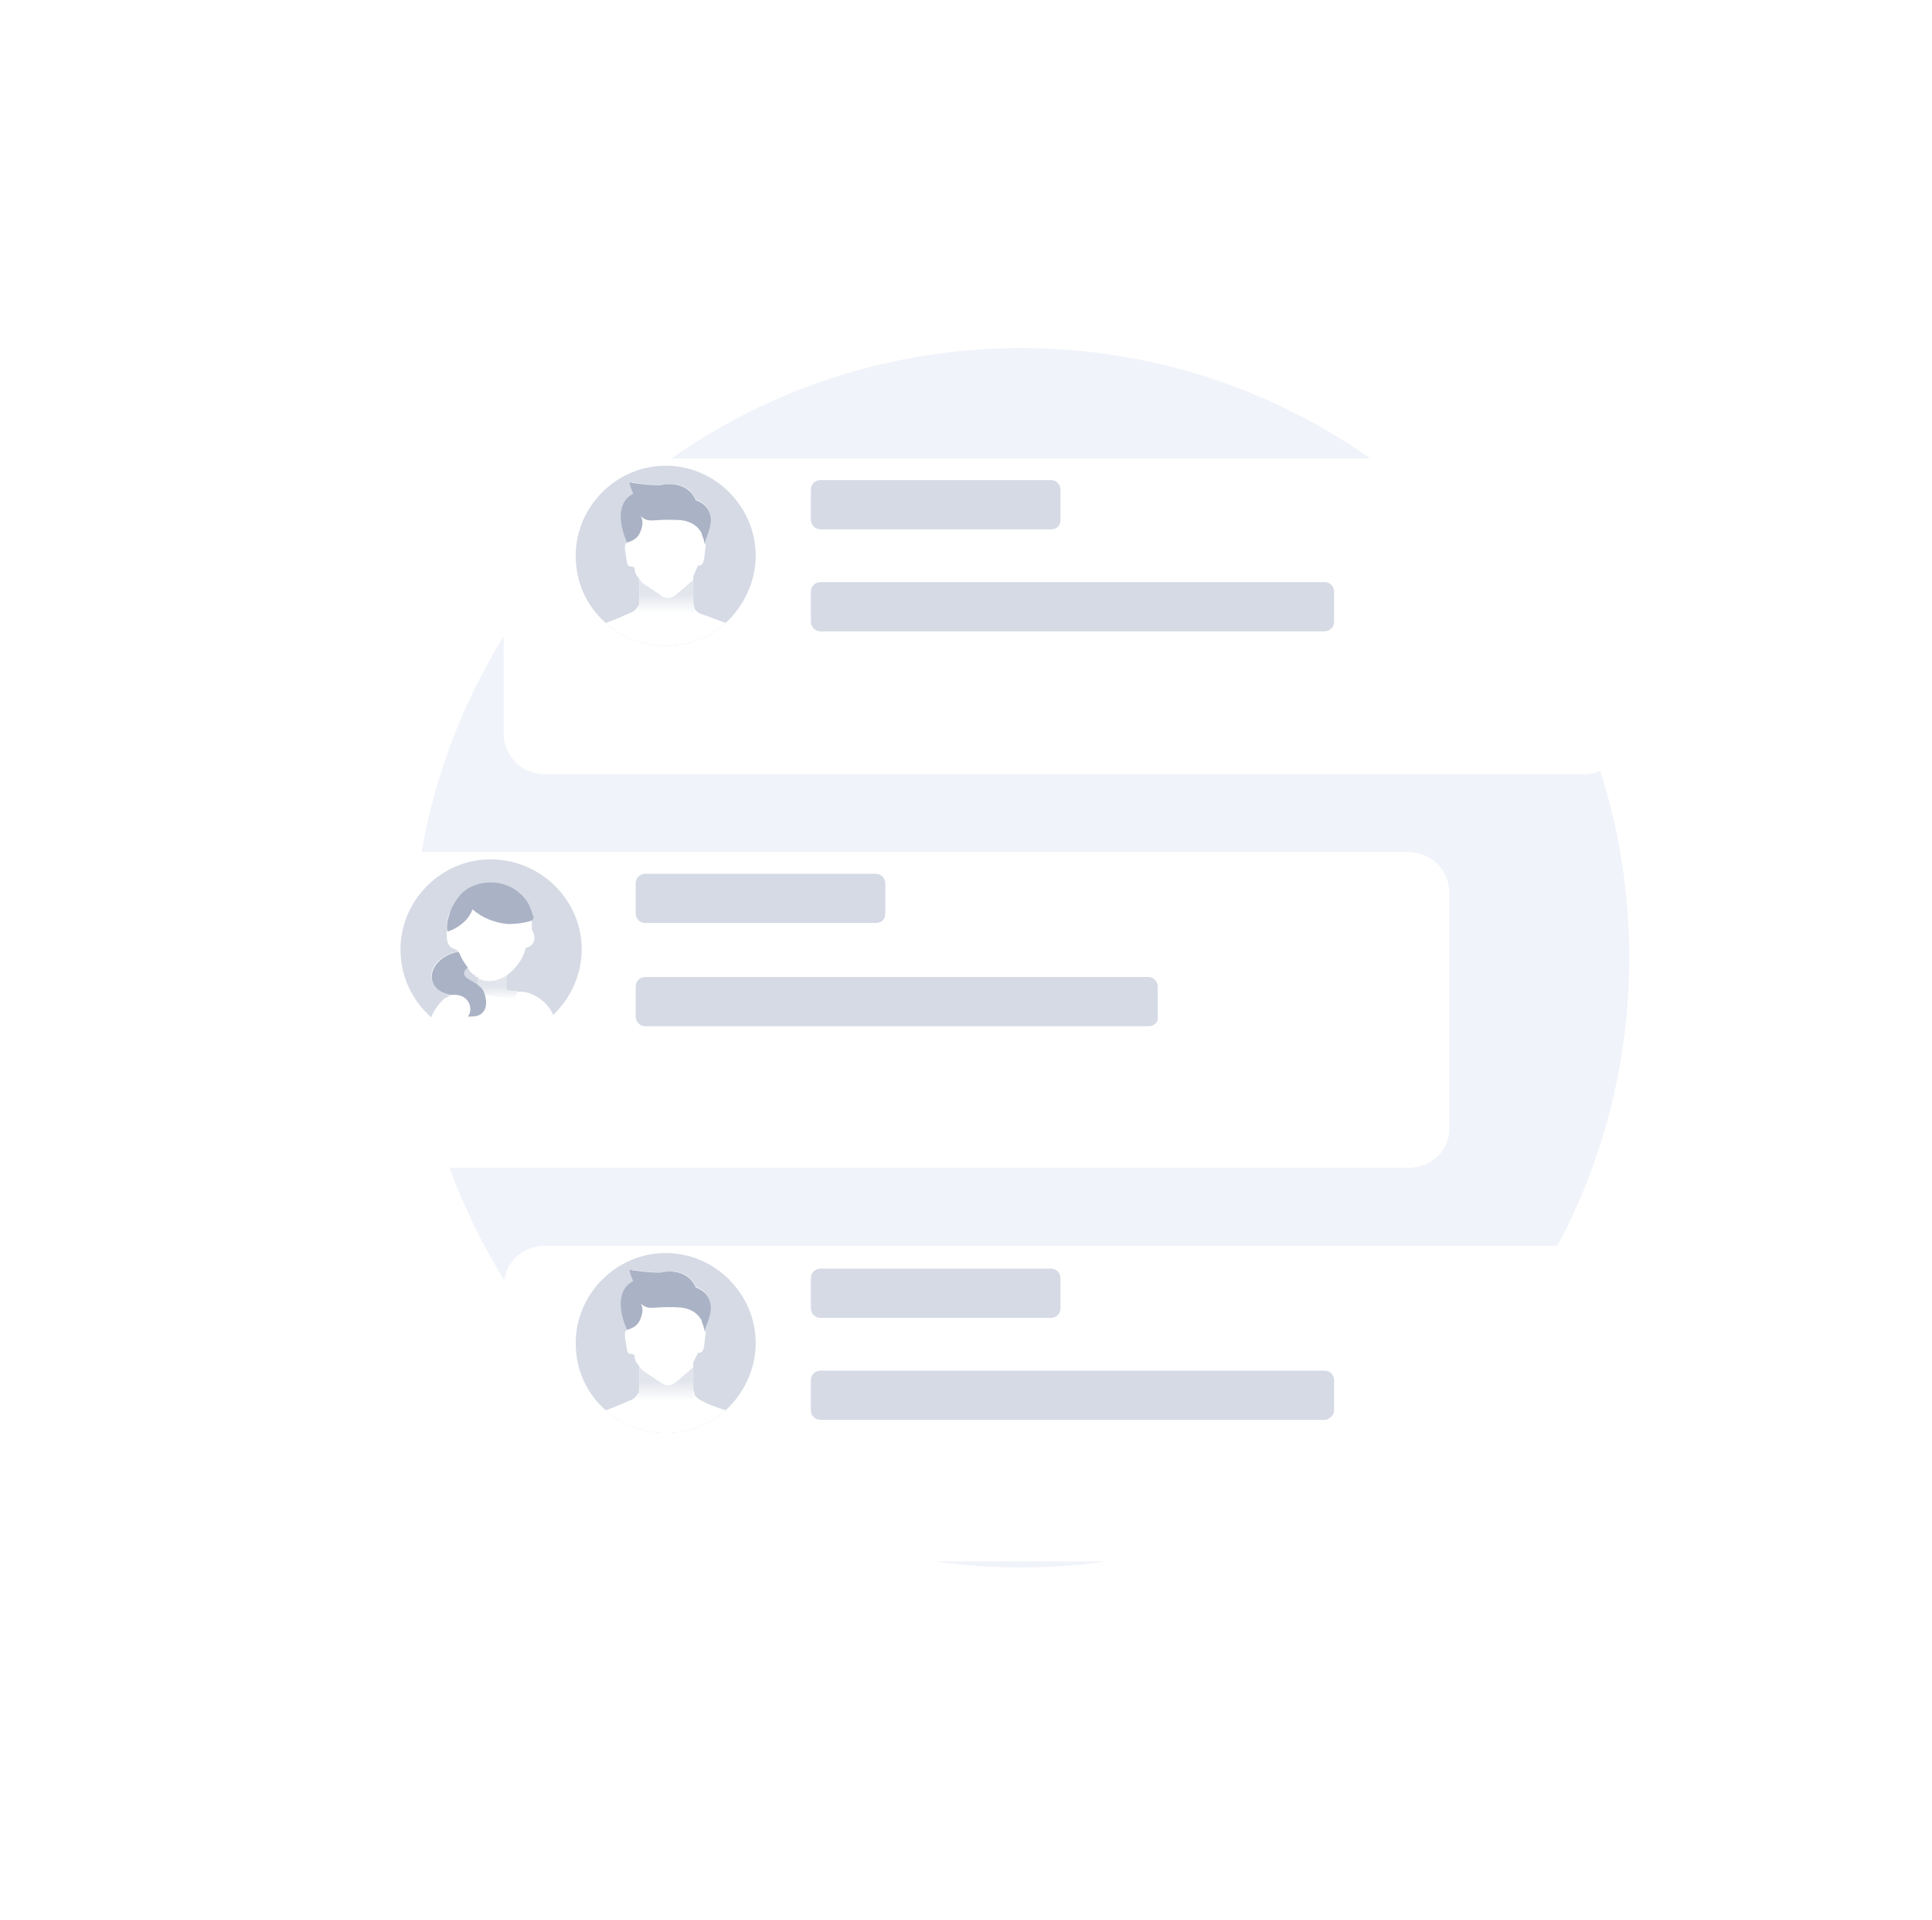 <svg width="161" height="160" viewBox="0 0 161 160" fill="none" xmlns="http://www.w3.org/2000/svg">
<path d="M85.075 130.6C113.075 130.6 135.775 107.9 135.775 79.8C135.775 51.7 113.075 29 85.075 29C57.075 29 34.375 51.7 34.375 79.8C34.375 107.9 57.075 130.6 85.075 130.6Z" fill="#F1F3FA"/>
<g filter="url(#filter0_d_6007_2070)">
<path d="M132.075 59.5H45.375C43.475 59.5 41.975 58 41.975 56.1V36.6C41.975 34.7 43.475 33.2 45.375 33.2H131.975C133.875 33.2 135.375 34.7 135.375 36.6V56.1C135.475 58 133.875 59.5 132.075 59.5Z" fill="white"/>
</g>
<path d="M62.975 46.3C62.975 48.5 61.975 50.5 60.475 51.9C59.175 53.1 57.375 53.8 55.475 53.8C53.575 53.8 51.775 53.1 50.475 51.9C48.875 50.5 47.975 48.5 47.975 46.3C47.975 42.2 51.375 38.8 55.475 38.8C59.575 38.8 62.975 42.2 62.975 46.3Z" fill="#D5DAE5"/>
<path d="M60.475 51.9C59.175 53.1 57.375 53.8 55.475 53.8C53.575 53.8 51.775 53.1 50.475 51.9C51.075 51.7 51.775 51.4 52.675 51C52.875 50.9 53.075 50.7 53.175 50.5C53.275 50.4 53.275 50.2 53.275 50.1V48.2L53.175 48.1C52.975 47.9 52.875 47.6 52.875 47.3L52.675 47.2C52.175 47.3 52.275 46.8 52.075 45.8C52.075 45.4 52.075 45.3 52.275 45.2L52.475 45C51.575 42.9 51.975 41.6 52.975 41.1C52.675 40.4 52.675 40.2 52.675 40.2C52.675 40.2 54.675 40.5 55.275 40.4C56.175 40.2 57.475 40.4 57.975 41.6C58.775 41.9 59.075 42.4 59.175 43C59.275 43.9 58.775 44.9 58.675 45.2C58.775 45.3 58.875 45.4 58.775 45.7C58.675 46.6 58.675 47.2 58.175 47.1L57.775 48C57.775 48.1 57.775 48.1 57.775 48.2C57.775 48.3 57.775 48.6 57.775 50.2C57.775 50.4 57.875 50.6 57.875 50.7C57.975 50.9 58.175 51 58.275 51.1C59.175 51.4 59.875 51.7 60.475 51.9Z" fill="white"/>
<path d="M58.701 45.3C58.701 45.092 58.597 44.78 58.493 44.571V44.467C58.077 43.635 57.244 43.322 56.411 43.322C54.33 43.218 54.121 43.635 53.393 43.01C53.601 43.322 53.601 43.843 53.289 44.467C53.081 44.884 52.664 45.092 52.248 45.196C51.311 43.01 51.728 41.657 52.768 41.137C52.456 40.408 52.456 40.2 52.456 40.2C52.456 40.2 54.538 40.512 55.162 40.408C56.099 40.2 57.452 40.408 57.972 41.657C58.805 41.969 59.117 42.49 59.221 43.114C59.326 43.843 58.805 44.884 58.701 45.3Z" fill="#AAB2C5"/>
<path d="M57.875 50.7V51.1H53.175V50.6C53.275 50.5 53.275 50.3 53.275 50.2V48.3L53.175 48.2V48.1C53.275 48.3 53.375 48.4 53.575 48.6L55.075 49.6C55.375 49.9 55.875 49.9 56.275 49.6L57.675 48.4L57.775 48.3C57.775 48.4 57.775 48.7 57.775 50.3C57.675 50.4 57.775 50.5 57.875 50.7Z" fill="url(#paint0_linear_6007_2070)"/>
<path d="M87.575 44.1H68.375C67.875 44.1 67.575 43.7 67.575 43.3V40.8C67.575 40.3 67.975 40 68.375 40H87.575C88.075 40 88.375 40.4 88.375 40.8V43.3C88.375 43.8 88.075 44.1 87.575 44.1Z" fill="#D5DAE5"/>
<path d="M110.375 52.6H68.375C67.875 52.6 67.575 52.2 67.575 51.8V49.3C67.575 48.8 67.975 48.5 68.375 48.5H110.375C110.875 48.5 111.175 48.9 111.175 49.3V51.8C111.175 52.3 110.775 52.6 110.375 52.6Z" fill="#D5DAE5"/>
<g filter="url(#filter1_d_6007_2070)">
<path d="M132.075 125.1H45.375C43.475 125.1 41.975 123.6 41.975 121.7V102.2C41.975 100.3 43.475 98.8 45.375 98.8H131.975C133.875 98.8 135.375 100.3 135.375 102.2V121.7C135.475 123.6 133.875 125.1 132.075 125.1Z" fill="white"/>
</g>
<path d="M62.975 111.9C62.975 114.1 61.975 116.1 60.475 117.5C59.175 118.7 57.375 119.4 55.475 119.4C53.575 119.4 51.775 118.7 50.475 117.5C48.875 116.1 47.975 114.1 47.975 111.9C47.975 107.8 51.375 104.4 55.475 104.4C59.575 104.4 62.975 107.8 62.975 111.9Z" fill="#D5DAE5"/>
<path d="M60.475 117.5C59.175 118.7 57.375 119.4 55.475 119.4C53.575 119.4 51.775 118.7 50.475 117.5C51.075 117.3 51.775 117 52.675 116.6C52.875 116.5 53.075 116.3 53.175 116.1C53.275 116 53.275 115.8 53.275 115.7V113.8L53.175 113.7C52.975 113.5 52.875 113.2 52.875 112.9L52.675 112.8C52.175 112.9 52.275 112.4 52.075 111.4C52.075 111 52.075 110.9 52.275 110.8L52.475 110.6C51.575 108.5 51.975 107.2 52.975 106.7C52.675 106 52.675 105.8 52.675 105.8C52.675 105.8 54.675 106.1 55.275 106C56.175 105.8 57.475 106 57.975 107.2C58.775 107.5 59.075 108 59.175 108.6C59.275 109.5 58.775 110.5 58.675 110.8C58.775 110.9 58.875 111 58.775 111.3C58.675 112.2 58.675 112.8 58.175 112.7L57.775 113.5C57.775 113.6 57.775 113.6 57.775 113.7C57.775 113.8 57.775 114.1 57.775 115.7C57.775 115.9 57.875 116.1 57.875 116.2C57.975 116.4 58.175 116.5 58.275 116.6C59.175 117.1 59.875 117.3 60.475 117.5Z" fill="white"/>
<path d="M58.701 110.9C58.701 110.692 58.597 110.38 58.493 110.171V110.067C58.077 109.235 57.244 108.923 56.411 108.923C54.33 108.818 54.121 109.235 53.393 108.61C53.601 108.923 53.601 109.443 53.289 110.067C53.081 110.484 52.664 110.692 52.248 110.796C51.311 108.61 51.728 107.257 52.768 106.737C52.456 106.008 52.456 105.8 52.456 105.8C52.456 105.8 54.538 106.112 55.162 106.008C56.099 105.8 57.452 106.008 57.972 107.257C58.805 107.569 59.117 108.09 59.221 108.714C59.326 109.547 58.805 110.484 58.701 110.9Z" fill="#AAB2C5"/>
<path d="M57.875 116.3V116.7H53.175V116.2C53.275 116.1 53.275 115.9 53.275 115.8V113.9L53.175 113.8V113.7C53.275 113.9 53.375 114 53.575 114.2L55.075 115.2C55.375 115.5 55.875 115.5 56.275 115.2L57.675 114L57.775 113.9C57.775 114 57.775 114.3 57.775 115.9C57.675 116 57.775 116.2 57.875 116.3Z" fill="url(#paint1_linear_6007_2070)"/>
<path d="M87.575 109.8H68.375C67.875 109.8 67.575 109.4 67.575 109V106.5C67.575 106 67.975 105.7 68.375 105.7H87.575C88.075 105.7 88.375 106.1 88.375 106.5V109C88.375 109.4 88.075 109.8 87.575 109.8Z" fill="#D5DAE5"/>
<path d="M110.375 118.3H68.375C67.875 118.3 67.575 117.9 67.575 117.5V115C67.575 114.5 67.975 114.2 68.375 114.2H110.375C110.875 114.2 111.175 114.6 111.175 115V117.5C111.175 117.9 110.775 118.3 110.375 118.3Z" fill="#D5DAE5"/>
<g filter="url(#filter2_d_6007_2070)">
<path d="M117.375 92.3H30.775C28.875 92.3 27.375 90.8 27.375 88.9V69.4C27.375 67.5 28.875 66 30.775 66H117.375C119.275 66 120.775 67.5 120.775 69.4V88.9C120.875 90.8 119.275 92.3 117.375 92.3Z" fill="white"/>
</g>
<path d="M72.975 76.9H53.775C53.275 76.9 52.975 76.5 52.975 76.1V73.6C52.975 73.1 53.375 72.8 53.775 72.8H72.975C73.475 72.8 73.775 73.2 73.775 73.6V76.1C73.775 76.6 73.475 76.9 72.975 76.9Z" fill="#D5DAE5"/>
<path d="M95.775 85.5H53.775C53.275 85.5 52.975 85.1 52.975 84.7V82.2C52.975 81.7 53.375 81.4 53.775 81.4H95.675C96.175 81.4 96.475 81.8 96.475 82.2V84.7C96.575 85.1 96.175 85.5 95.775 85.5Z" fill="#D5DAE5"/>
<path d="M48.475 79.1C48.475 81.2 47.575 83.1 46.175 84.5C46.075 84.6 46.075 84.6 45.975 84.7C44.675 85.9 42.875 86.6 40.975 86.6C39.075 86.6 37.375 85.9 36.075 84.8C36.075 84.8 36.075 84.8 35.975 84.8C34.375 83.4 33.375 81.4 33.375 79.1C33.375 75 36.775 71.6 40.875 71.6C45.075 71.6 48.475 75 48.475 79.1Z" fill="#D5DAE5"/>
<path d="M46.146 84.653C45.841 83.943 45.334 83.334 44.523 82.928C44.117 82.726 43.813 82.624 43.306 82.624H43.002C42.292 82.624 42.191 82.523 42.191 82.523V81.306C43.002 80.698 43.61 79.886 43.813 78.974C44.32 78.872 44.624 78.466 44.523 77.959C44.523 77.757 44.32 77.554 44.32 77.351C44.32 77.249 44.32 77.148 44.32 77.047C44.32 76.945 44.32 76.945 44.32 76.844C44.32 76.743 44.32 76.743 44.32 76.641C44.32 76.235 44.219 75.931 43.915 75.526C43.306 74.41 42.089 73.7 40.771 73.7C40.467 73.7 40.264 73.7 39.96 73.802C39.453 73.903 39.047 74.106 38.641 74.41C38.54 74.511 38.54 74.511 38.438 74.613C38.438 74.613 38.438 74.613 38.337 74.714C37.931 75.12 37.627 75.627 37.424 76.134C37.221 76.641 37.221 77.249 37.221 77.858C37.221 77.858 37.221 77.858 37.221 77.959C37.221 78.061 37.221 78.061 37.221 78.162C37.221 78.162 37.221 78.264 37.12 78.264C37.323 78.061 37.221 78.365 37.323 78.568C37.526 79.075 37.83 78.974 38.236 79.278C38.236 79.278 38.236 79.278 38.134 79.278L37.729 79.379C35.498 80.089 35.295 82.421 37.526 82.928C37.323 83.03 37.221 83.131 37.12 83.131C36.512 83.638 36.106 84.247 35.903 84.855C37.221 85.971 38.946 86.681 40.872 86.681C42.799 86.681 44.624 85.971 45.943 84.754C46.044 84.855 46.146 84.754 46.146 84.653C46.247 84.653 46.247 84.653 46.146 84.653ZM39.858 82.219C39.757 82.117 39.655 82.016 39.655 82.016C39.554 81.914 39.453 81.914 39.351 81.813C39.351 81.813 39.25 81.813 39.25 81.712C38.946 81.509 38.641 81.306 38.54 81.002C38.54 80.9 38.641 80.698 38.844 80.495C38.946 80.596 39.047 80.698 39.148 80.9C39.25 81.002 39.351 81.103 39.453 81.204C39.554 81.204 39.655 81.306 39.655 81.407C39.655 81.407 39.655 81.407 39.757 81.407C39.757 81.407 39.757 81.407 39.858 81.407V82.219Z" fill="white"/>
<path d="M43.125 82.566C43.025 82.966 42.825 83.266 42.825 83.266L39.025 82.666L39.225 81.666C39.225 81.666 39.325 81.666 39.325 81.766C39.425 81.866 39.525 81.866 39.625 81.966C39.725 81.966 39.725 82.066 39.825 82.166V81.466C39.825 81.466 39.825 81.466 39.725 81.466C40.325 81.766 41.125 81.966 42.225 81.266V82.466C42.325 82.466 42.425 82.566 43.125 82.566Z" fill="url(#paint2_linear_6007_2070)"/>
<path d="M42.335 76.989C43.048 76.989 43.761 76.887 44.373 76.683C44.373 76.683 44.373 76.581 44.475 76.479C44.373 76.173 44.271 75.766 44.067 75.358C43.456 74.237 42.233 73.523 40.908 73.523C40.602 73.523 40.309 73.545 39.9 73.647C39.356 73.814 39.103 73.96 38.974 74.038C38.974 74.038 38.676 74.238 38.462 74.441C38.248 74.643 37.748 75.358 37.545 75.868C37.341 76.479 37.176 76.999 37.278 77.61C37.38 77.61 37.545 77.498 37.647 77.498C38.462 77.091 39.073 76.581 39.379 75.766C40.194 76.479 41.214 76.887 42.335 76.989Z" fill="#AAB2C5"/>
<path d="M40.275 84.3C39.975 84.7 39.475 84.7 38.975 84.7C39.475 84.2 39.175 82.7 37.575 82.9C35.275 82.5 35.575 80.1 37.775 79.4L38.175 79.3C38.175 79.3 38.175 79.3 38.275 79.4C38.475 79.9 38.675 80.2 38.975 80.6C38.075 81.4 39.375 81.6 39.975 82.2C40.375 82.4 40.775 83.7 40.275 84.3Z" fill="#AAB2C5"/>
<defs>
<filter id="filter0_d_6007_2070" x="32.975" y="29.2" width="111.404" height="44.3" filterUnits="userSpaceOnUse" color-interpolation-filters="sRGB">
<feFlood flood-opacity="0" result="BackgroundImageFix"/>
<feColorMatrix in="SourceAlpha" type="matrix" values="0 0 0 0 0 0 0 0 0 0 0 0 0 0 0 0 0 0 127 0" result="hardAlpha"/>
<feOffset dy="5"/>
<feGaussianBlur stdDeviation="4.5"/>
<feColorMatrix type="matrix" values="0 0 0 0 0.398 0 0 0 0 0.477 0 0 0 0 0.575 0 0 0 0.17 0"/>
<feBlend mode="normal" in2="BackgroundImageFix" result="effect1_dropShadow_6007_2070"/>
<feBlend mode="normal" in="SourceGraphic" in2="effect1_dropShadow_6007_2070" result="shape"/>
</filter>
<filter id="filter1_d_6007_2070" x="32.975" y="94.8" width="111.404" height="44.3" filterUnits="userSpaceOnUse" color-interpolation-filters="sRGB">
<feFlood flood-opacity="0" result="BackgroundImageFix"/>
<feColorMatrix in="SourceAlpha" type="matrix" values="0 0 0 0 0 0 0 0 0 0 0 0 0 0 0 0 0 0 127 0" result="hardAlpha"/>
<feOffset dy="5"/>
<feGaussianBlur stdDeviation="4.5"/>
<feColorMatrix type="matrix" values="0 0 0 0 0.398 0 0 0 0 0.477 0 0 0 0 0.575 0 0 0 0.17 0"/>
<feBlend mode="normal" in2="BackgroundImageFix" result="effect1_dropShadow_6007_2070"/>
<feBlend mode="normal" in="SourceGraphic" in2="effect1_dropShadow_6007_2070" result="shape"/>
</filter>
<filter id="filter2_d_6007_2070" x="18.375" y="62" width="111.404" height="44.3" filterUnits="userSpaceOnUse" color-interpolation-filters="sRGB">
<feFlood flood-opacity="0" result="BackgroundImageFix"/>
<feColorMatrix in="SourceAlpha" type="matrix" values="0 0 0 0 0 0 0 0 0 0 0 0 0 0 0 0 0 0 127 0" result="hardAlpha"/>
<feOffset dy="5"/>
<feGaussianBlur stdDeviation="4.5"/>
<feColorMatrix type="matrix" values="0 0 0 0 0.398 0 0 0 0 0.477 0 0 0 0 0.575 0 0 0 0.17 0"/>
<feBlend mode="normal" in2="BackgroundImageFix" result="effect1_dropShadow_6007_2070"/>
<feBlend mode="normal" in="SourceGraphic" in2="effect1_dropShadow_6007_2070" result="shape"/>
</filter>
<linearGradient id="paint0_linear_6007_2070" x1="55.526" y1="51.118" x2="55.526" y2="49.465" gradientUnits="userSpaceOnUse">
<stop stop-color="white"/>
<stop offset="1" stop-color="#E2E5EC"/>
</linearGradient>
<linearGradient id="paint1_linear_6007_2070" x1="55.526" y1="116.718" x2="55.526" y2="115.066" gradientUnits="userSpaceOnUse">
<stop stop-color="white"/>
<stop offset="1" stop-color="#E2E5EC"/>
</linearGradient>
<linearGradient id="paint2_linear_6007_2070" x1="41.076" y1="83.278" x2="41.076" y2="82.177" gradientUnits="userSpaceOnUse">
<stop stop-color="white"/>
<stop offset="1" stop-color="#E2E5EC"/>
</linearGradient>
</defs>
</svg>
